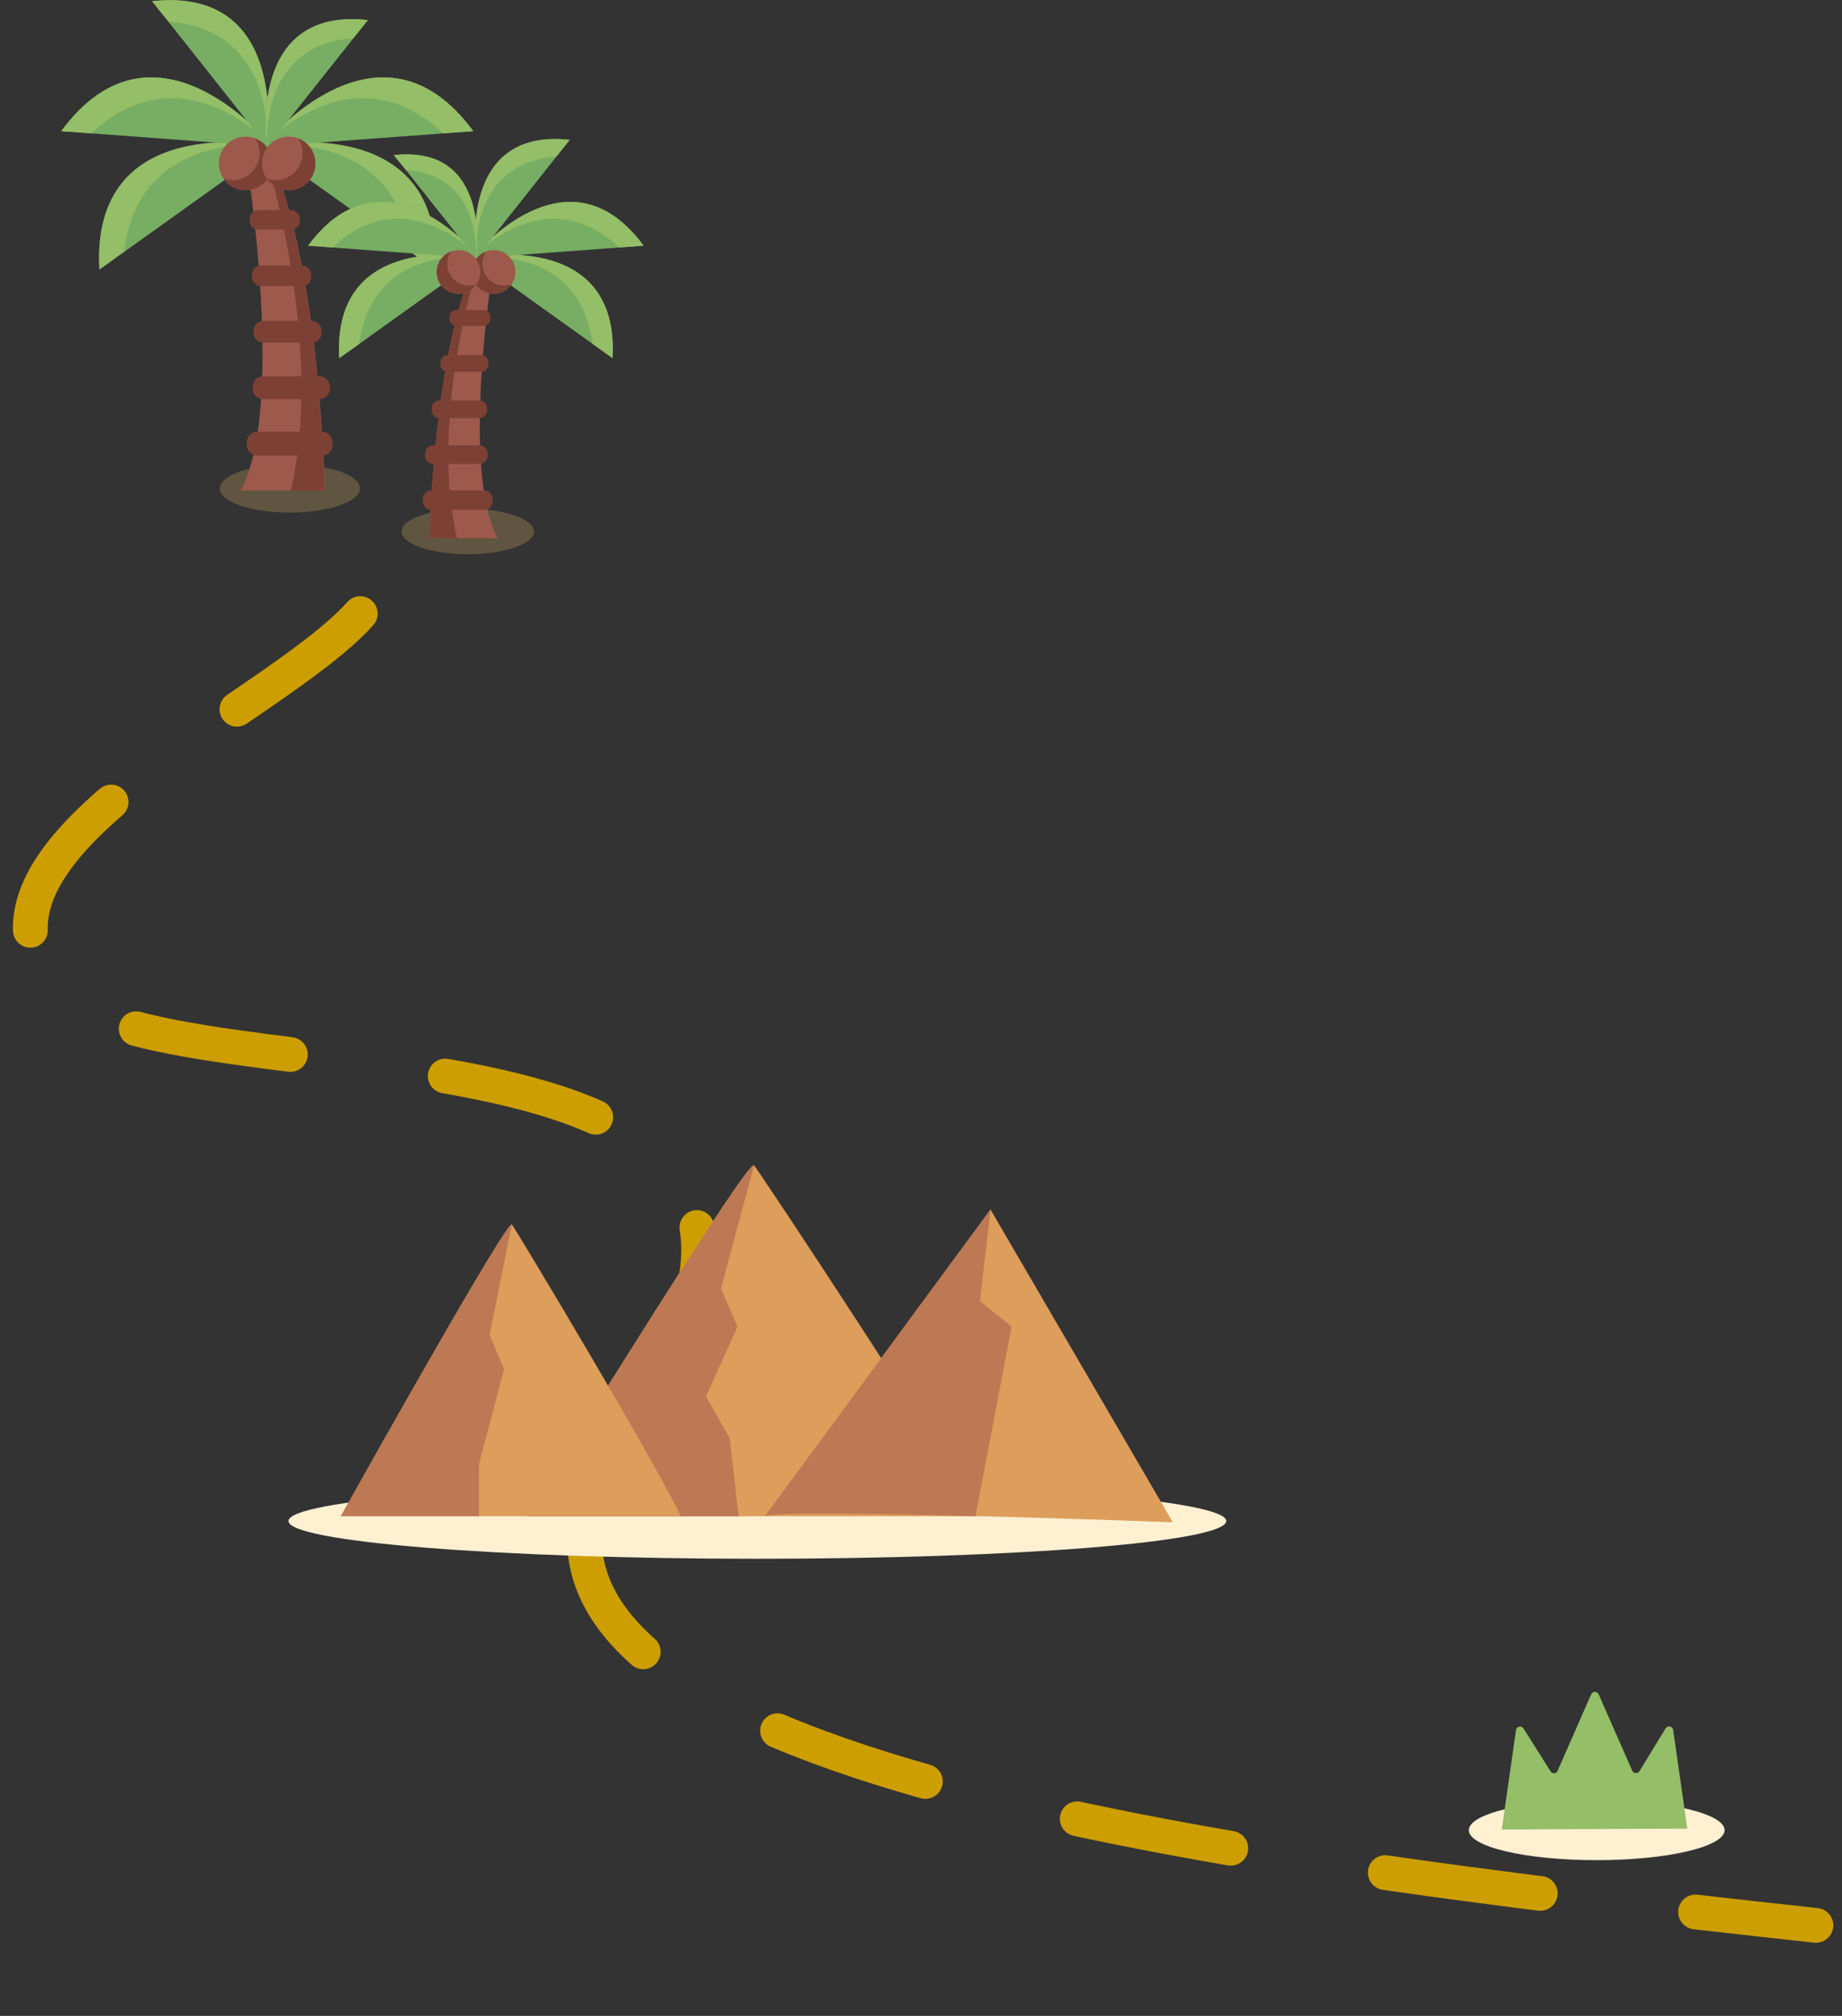<svg width="106" height="116" viewBox="0 0 106 116" fill="none" xmlns="http://www.w3.org/2000/svg">
<rect x="0" y="0" width="106" height="116" fill="#333333" stroke="none"/>
<g clip-path="url(#clip0_2618_7329)">
<g style="mix-blend-mode:multiply">
<path d="M99.243 105.314C99.243 104.357 95.973 103.589 91.884 103.589C87.796 103.589 84.525 104.357 84.525 105.314C84.525 106.271 87.796 107.039 91.884 107.039C95.973 107.039 99.243 106.263 99.243 105.314Z" fill="#FFF0D2"/>
</g>
<path d="M97.1 105.224L96.283 99.541C96.275 99.494 96.253 99.45 96.22 99.416C96.187 99.381 96.144 99.357 96.097 99.348C96.05 99.338 96.001 99.343 95.957 99.361C95.913 99.38 95.875 99.411 95.85 99.451L94.353 101.904C94.333 101.942 94.303 101.973 94.266 101.995C94.229 102.017 94.187 102.029 94.145 102.029C94.102 102.029 94.06 102.017 94.023 101.995C93.987 101.973 93.957 101.942 93.936 101.904L91.998 97.497C91.98 97.455 91.949 97.42 91.911 97.395C91.872 97.37 91.828 97.356 91.782 97.356C91.736 97.356 91.691 97.37 91.652 97.395C91.614 97.42 91.584 97.455 91.565 97.497L89.627 101.913C89.608 101.95 89.579 101.982 89.543 102.004C89.507 102.027 89.465 102.038 89.423 102.038C89.38 102.038 89.339 102.027 89.303 102.004C89.266 101.982 89.237 101.95 89.218 101.913L87.673 99.46C87.647 99.419 87.609 99.388 87.565 99.369C87.521 99.351 87.472 99.346 87.425 99.356C87.378 99.366 87.335 99.389 87.302 99.424C87.269 99.459 87.247 99.502 87.24 99.55L86.422 105.273L97.1 105.224Z" fill="#94BE67"/>
</g>
<g clip-path="url(#clip1_2618_7329)">
<g style="mix-blend-mode:multiply" opacity="0.25">
<path d="M20.718 28.106C20.718 27.341 18.911 26.715 16.685 26.715C14.459 26.715 12.655 27.334 12.655 28.106C12.655 28.878 14.459 29.497 16.685 29.497C18.911 29.497 20.718 28.871 20.718 28.106Z" fill="#E8BD69"/>
</g>
<path d="M14.196 9.291C14.196 9.291 16.463 23.46 13.85 28.224H18.696C18.696 28.224 18.43 15.449 15.542 8.939L14.196 9.291Z" fill="#9E594D"/>
<path d="M16.778 13.213H14.836C14.703 13.205 14.579 13.145 14.49 13.045C14.401 12.945 14.355 12.815 14.362 12.681V12.622C14.355 12.488 14.401 12.357 14.49 12.258C14.579 12.158 14.703 12.098 14.836 12.09H16.778C16.911 12.098 17.035 12.158 17.124 12.258C17.213 12.357 17.259 12.488 17.253 12.622V12.681C17.259 12.815 17.213 12.945 17.124 13.045C17.035 13.145 16.911 13.205 16.778 13.213Z" fill="#7C4134"/>
<path d="M17.399 16.464H15C14.859 16.456 14.728 16.393 14.634 16.288C14.54 16.183 14.491 16.045 14.498 15.904V15.838C14.491 15.697 14.54 15.559 14.634 15.455C14.728 15.35 14.859 15.286 15 15.278H17.399C17.54 15.286 17.672 15.348 17.767 15.453C17.861 15.558 17.911 15.697 17.904 15.838V15.904C17.911 16.046 17.861 16.184 17.767 16.289C17.672 16.394 17.54 16.457 17.399 16.464Z" fill="#7C4134"/>
<path d="M17.977 19.715H15.121C14.972 19.707 14.833 19.64 14.733 19.53C14.633 19.419 14.581 19.273 14.588 19.124V19.058C14.581 18.909 14.633 18.763 14.733 18.652C14.833 18.541 14.972 18.475 15.121 18.467H17.977C18.125 18.475 18.264 18.541 18.364 18.652C18.464 18.763 18.516 18.909 18.51 19.058V19.124C18.516 19.273 18.464 19.419 18.364 19.53C18.264 19.64 18.125 19.707 17.977 19.715Z" fill="#7C4134"/>
<path d="M18.423 22.966H15.103C14.948 22.957 14.802 22.887 14.698 22.771C14.594 22.656 14.539 22.503 14.546 22.347V22.274C14.539 22.118 14.594 21.966 14.698 21.85C14.802 21.734 14.948 21.664 15.103 21.655H18.423C18.578 21.663 18.724 21.733 18.829 21.849C18.933 21.965 18.988 22.118 18.98 22.274V22.347C18.988 22.503 18.933 22.656 18.829 22.772C18.724 22.888 18.578 22.958 18.423 22.966Z" fill="#7C4134"/>
<path d="M18.558 26.217H14.778C14.616 26.207 14.464 26.134 14.355 26.013C14.246 25.892 14.189 25.733 14.196 25.57V25.494C14.188 25.331 14.245 25.171 14.354 25.049C14.463 24.927 14.615 24.854 14.778 24.844H18.558C18.721 24.853 18.873 24.926 18.982 25.048C19.091 25.17 19.148 25.33 19.139 25.494V25.57C19.147 25.733 19.09 25.893 18.981 26.014C18.872 26.135 18.72 26.208 18.558 26.217Z" fill="#7C4134"/>
<path d="M18.68 28.234C18.68 28.234 18.413 15.459 15.526 8.95L15.301 9.009C16.312 12.518 18.368 21.089 16.737 28.234H18.68Z" fill="#7C4134"/>
<path d="M15.647 8.414L7.138 14.499L5.722 15.514C5.21 6.38 15.38 8.359 15.64 8.411L15.647 8.414Z" fill="#77AE63"/>
<path d="M15.64 8.393C15.422 8.365 8.024 7.378 7.138 14.482L5.722 15.497C5.21 6.363 15.366 8.341 15.64 8.393Z" fill="#94BE67"/>
<path d="M15.671 8.446L5.254 7.674L3.523 7.549C8.934 0.188 15.505 8.244 15.674 8.442L15.671 8.446Z" fill="#77AE63"/>
<path d="M15.671 8.442C15.518 8.279 10.478 2.782 5.254 7.674L3.523 7.549C8.931 0.188 15.501 8.234 15.671 8.442Z" fill="#94BE67"/>
<path d="M15.113 8.414L23.622 14.499L25.038 15.514C25.551 6.38 15.38 8.359 15.12 8.411L15.113 8.414Z" fill="#77AE63"/>
<path d="M15.12 8.393C15.338 8.365 22.736 7.378 23.622 14.482L25.038 15.497C25.55 6.363 15.366 8.341 15.12 8.393Z" fill="#94BE67"/>
<path d="M15.089 8.446L25.506 7.674L27.237 7.549C21.826 0.188 15.256 8.244 15.086 8.442L15.089 8.446Z" fill="#77AE63"/>
<path d="M15.089 8.442C15.241 8.279 20.282 2.782 25.505 7.674L27.236 7.549C21.829 0.188 15.258 8.234 15.089 8.442Z" fill="#94BE67"/>
<path d="M15.366 8.414L9.703 1.265L8.747 0.069C16.63 -0.8 15.387 8.174 15.356 8.414H15.366Z" fill="#77AE63"/>
<path d="M15.366 8.39C15.366 8.199 15.892 1.704 9.703 1.248L8.747 0.069C16.63 -0.81 15.387 8.164 15.366 8.39Z" fill="#94BE67"/>
<path d="M15.366 8.46L20.337 2.201L21.168 1.158C14.244 0.393 15.338 8.268 15.366 8.46Z" fill="#77AE63"/>
<path d="M15.366 8.456C15.366 8.286 14.902 2.583 20.337 2.197L21.168 1.154C14.248 0.379 15.339 8.255 15.366 8.456Z" fill="#94BE67"/>
<path d="M14.131 10.949C14.98 10.949 15.668 10.258 15.668 9.405C15.668 8.553 14.98 7.861 14.131 7.861C13.282 7.861 12.594 8.553 12.594 9.405C12.594 10.258 13.282 10.949 14.131 10.949Z" fill="#9E594D"/>
<path d="M14.674 7.955C14.831 8.187 14.921 8.458 14.936 8.738C14.951 9.018 14.89 9.297 14.759 9.545C14.628 9.793 14.432 10 14.193 10.144C13.954 10.289 13.68 10.365 13.4 10.365C13.221 10.366 13.042 10.334 12.874 10.271C13.01 10.472 13.191 10.639 13.403 10.757C13.616 10.874 13.852 10.94 14.095 10.948C14.337 10.956 14.578 10.907 14.797 10.804C15.017 10.701 15.209 10.547 15.358 10.355C15.507 10.163 15.609 9.939 15.655 9.7C15.702 9.461 15.691 9.214 15.624 8.98C15.558 8.746 15.437 8.531 15.272 8.353C15.107 8.175 14.902 8.039 14.674 7.955Z" fill="#7C4134"/>
<path d="M16.616 10.949C17.465 10.949 18.153 10.258 18.153 9.405C18.153 8.553 17.465 7.861 16.616 7.861C15.767 7.861 15.079 8.553 15.079 9.405C15.079 10.258 15.767 10.949 16.616 10.949Z" fill="#9E594D"/>
<path d="M17.142 7.955C17.299 8.187 17.389 8.458 17.404 8.738C17.419 9.018 17.358 9.297 17.227 9.545C17.096 9.793 16.9 10 16.661 10.144C16.421 10.289 16.147 10.365 15.868 10.365C15.688 10.366 15.51 10.334 15.342 10.271C15.478 10.472 15.659 10.639 15.871 10.757C16.083 10.874 16.32 10.94 16.562 10.948C16.805 10.956 17.045 10.907 17.265 10.804C17.485 10.701 17.677 10.547 17.826 10.355C17.975 10.163 18.077 9.939 18.123 9.7C18.169 9.461 18.159 9.214 18.092 8.98C18.025 8.746 17.905 8.531 17.739 8.353C17.574 8.175 17.37 8.039 17.142 7.955Z" fill="#7C4134"/>
<g style="mix-blend-mode:multiply" opacity="0.25">
<path d="M30.726 30.581C30.726 29.861 29.02 29.273 26.918 29.273C24.817 29.273 23.11 29.861 23.11 30.581C23.11 31.301 24.814 31.892 26.918 31.892C29.023 31.892 30.726 31.304 30.726 30.581Z" fill="#E8BD69"/>
</g>
<path d="M28.351 15.557C28.351 15.557 26.506 27.094 28.639 30.971H24.713C24.713 30.971 24.927 20.571 27.278 15.271L28.351 15.557Z" fill="#9E594D"/>
<path d="M26.25 18.752H27.828C27.937 18.746 28.039 18.697 28.111 18.615C28.184 18.534 28.222 18.427 28.216 18.318V18.269C28.219 18.215 28.211 18.161 28.193 18.11C28.175 18.059 28.147 18.013 28.111 17.973C28.075 17.933 28.032 17.9 27.983 17.877C27.934 17.854 27.882 17.841 27.828 17.838H26.25C26.196 17.841 26.143 17.854 26.095 17.877C26.046 17.9 26.003 17.933 25.967 17.973C25.931 18.013 25.903 18.059 25.885 18.11C25.867 18.161 25.859 18.215 25.862 18.269V18.318C25.856 18.427 25.894 18.534 25.966 18.615C26.039 18.697 26.141 18.746 26.25 18.752Z" fill="#7C4134"/>
<path d="M25.752 21.398H27.704C27.819 21.39 27.925 21.336 28 21.248C28.076 21.161 28.113 21.048 28.106 20.933V20.88C28.111 20.766 28.072 20.653 27.995 20.568C27.919 20.483 27.811 20.431 27.697 20.425H25.752C25.637 20.431 25.53 20.482 25.453 20.568C25.376 20.653 25.335 20.765 25.34 20.88V20.933C25.336 20.99 25.344 21.048 25.363 21.103C25.381 21.158 25.411 21.209 25.449 21.252C25.487 21.295 25.534 21.33 25.586 21.356C25.638 21.381 25.694 21.395 25.752 21.398Z" fill="#7C4134"/>
<path d="M25.274 24.062H27.6C27.721 24.055 27.834 24.001 27.915 23.912C27.996 23.822 28.039 23.703 28.033 23.582V23.526C28.039 23.405 27.997 23.286 27.916 23.195C27.834 23.105 27.721 23.05 27.6 23.043H25.274C25.153 23.05 25.04 23.105 24.959 23.195C24.878 23.286 24.836 23.405 24.841 23.526V23.582C24.836 23.703 24.878 23.822 24.959 23.912C25.04 24.001 25.153 24.055 25.274 24.062Z" fill="#7C4134"/>
<path d="M24.91 26.691H27.61C27.737 26.683 27.855 26.626 27.94 26.532C28.025 26.438 28.069 26.313 28.064 26.186V26.127C28.069 26 28.025 25.876 27.94 25.782C27.855 25.687 27.737 25.63 27.61 25.623H24.91C24.784 25.63 24.665 25.687 24.58 25.782C24.495 25.876 24.451 26 24.456 26.127V26.186C24.451 26.313 24.495 26.438 24.58 26.532C24.665 26.626 24.784 26.683 24.91 26.691Z" fill="#7C4134"/>
<path d="M24.799 29.336H27.877C28.009 29.329 28.134 29.27 28.222 29.171C28.311 29.072 28.358 28.941 28.351 28.808V28.749C28.358 28.615 28.311 28.485 28.223 28.385C28.134 28.285 28.009 28.225 27.877 28.217H24.799C24.666 28.225 24.542 28.285 24.453 28.385C24.364 28.485 24.318 28.615 24.325 28.749V28.808C24.318 28.941 24.364 29.072 24.453 29.171C24.542 29.27 24.666 29.329 24.799 29.336Z" fill="#7C4134"/>
<path d="M24.713 30.971C24.713 30.971 24.927 20.571 27.278 15.271L27.462 15.32C26.638 18.175 24.966 25.15 26.295 30.967L24.713 30.971Z" fill="#7C4134"/>
<path d="M27.171 14.829L34.094 19.784L35.247 20.608C35.663 13.174 27.382 14.784 27.171 14.829Z" fill="#77AE63"/>
<path d="M27.175 14.829C27.355 14.805 33.368 13.998 34.098 19.784L35.251 20.608C35.667 13.174 27.386 14.784 27.175 14.829Z" fill="#94BE67"/>
<path d="M27.137 14.871L35.618 14.242L37.027 14.137C32.624 8.15 27.275 14.697 27.14 14.867L27.137 14.871Z" fill="#77AE63"/>
<path d="M27.153 14.867C27.274 14.732 31.39 10.257 35.631 14.242L37.04 14.137C32.637 8.15 27.288 14.697 27.153 14.867Z" fill="#94BE67"/>
<path d="M27.603 14.829L20.68 19.784L19.52 20.608C19.105 13.174 27.385 14.784 27.596 14.829H27.603Z" fill="#77AE63"/>
<path d="M27.601 14.829C27.421 14.805 21.407 13.998 20.677 19.784L19.521 20.608C19.109 13.174 27.389 14.784 27.601 14.829Z" fill="#94BE67"/>
<path d="M27.625 14.871L19.143 14.242L17.734 14.137C22.138 8.15 27.486 14.697 27.625 14.867V14.871Z" fill="#77AE63"/>
<path d="M27.625 14.867C27.5 14.732 23.384 10.257 19.143 14.242L17.734 14.137C22.138 8.15 27.483 14.697 27.625 14.867Z" fill="#94BE67"/>
<path d="M27.41 14.83L32.018 9.012L32.786 8.046C26.372 7.35 27.383 14.652 27.407 14.826L27.41 14.83Z" fill="#77AE63"/>
<path d="M27.407 14.826C27.407 14.669 26.977 9.381 32.018 9.012L32.786 8.046C26.372 7.336 27.383 14.638 27.407 14.826Z" fill="#94BE67"/>
<path d="M27.399 14.882L23.352 9.774L22.66 8.925C28.293 8.303 27.406 14.715 27.382 14.878L27.399 14.882Z" fill="#77AE63"/>
<path d="M27.399 14.878C27.399 14.739 27.777 10.101 23.352 9.774L22.66 8.925C28.31 8.303 27.424 14.715 27.399 14.878Z" fill="#94BE67"/>
<path d="M27.153 15.65C27.153 15.401 27.227 15.158 27.364 14.951C27.502 14.744 27.698 14.583 27.927 14.487C28.156 14.392 28.408 14.367 28.651 14.416C28.894 14.464 29.117 14.584 29.293 14.76C29.468 14.936 29.587 15.161 29.636 15.405C29.684 15.649 29.659 15.902 29.564 16.132C29.469 16.362 29.309 16.559 29.103 16.697C28.897 16.835 28.654 16.909 28.407 16.909C28.074 16.909 27.755 16.776 27.52 16.54C27.285 16.304 27.153 15.984 27.153 15.65Z" fill="#9E594D"/>
<path d="M27.977 14.472C27.828 14.691 27.753 14.953 27.761 15.219C27.77 15.485 27.862 15.741 28.025 15.95C28.188 16.16 28.413 16.312 28.668 16.385C28.922 16.458 29.193 16.448 29.442 16.356C29.331 16.52 29.183 16.654 29.011 16.75C28.838 16.845 28.646 16.898 28.449 16.904C28.253 16.911 28.057 16.87 27.879 16.787C27.701 16.703 27.545 16.578 27.424 16.422C27.303 16.266 27.22 16.084 27.182 15.89C27.145 15.696 27.153 15.496 27.207 15.306C27.261 15.115 27.359 14.941 27.493 14.796C27.627 14.651 27.793 14.54 27.977 14.472Z" fill="#7C4134"/>
<path d="M26.382 16.909C27.074 16.909 27.635 16.346 27.635 15.65C27.635 14.955 27.074 14.392 26.382 14.392C25.69 14.392 25.129 14.955 25.129 15.65C25.129 16.346 25.69 16.909 26.382 16.909Z" fill="#9E594D"/>
<path d="M25.952 14.472C25.825 14.661 25.752 14.881 25.741 15.109C25.729 15.337 25.779 15.564 25.886 15.765C25.992 15.967 26.151 16.135 26.346 16.253C26.541 16.37 26.764 16.433 26.991 16.433C27.136 16.433 27.28 16.407 27.416 16.356C27.306 16.52 27.158 16.654 26.986 16.75C26.813 16.845 26.621 16.898 26.424 16.904C26.227 16.911 26.032 16.87 25.854 16.787C25.675 16.703 25.519 16.578 25.398 16.422C25.277 16.266 25.195 16.084 25.157 15.89C25.119 15.696 25.128 15.496 25.182 15.306C25.236 15.115 25.334 14.941 25.468 14.796C25.601 14.651 25.767 14.54 25.952 14.472Z" fill="#7C4134"/>
</g>
<path d="M20.733 35.309C15.658 40.984 -3.476 48.819 3.111 56.827C9.198 64.229 54.214 56.009 35.817 82.583C22.965 101.147 69.553 106.978 104.5 110.792" stroke="#CD9E00" stroke-width="2" stroke-linecap="round" stroke-dasharray="9 9"/>
<path d="M70.567 87.524C70.567 86.328 58.486 85.357 43.584 85.357C28.683 85.357 16.602 86.328 16.602 87.524C16.602 88.72 28.683 89.696 43.584 89.696C58.486 89.696 70.567 88.726 70.567 87.524Z" fill="#FFF0D2"/>
<path d="M56.315 87.248H30.32C32.808 83.219 43.057 66.669 43.39 67.055C43.723 67.44 54.361 83.505 56.315 87.248Z" fill="#DD9D5B"/>
<path opacity="0.53" d="M42.44 76.344L40.625 80.352L41.996 82.766L42.501 87.265H30.32C32.808 83.235 43.057 66.685 43.39 67.071L41.491 74.15L42.44 76.344Z" fill="#9E594D"/>
<path d="M67.491 87.596C67.491 87.596 61.873 87.386 56.132 87.237C50.391 87.088 44.395 86.995 44.018 87.237L56.998 69.596L67.491 87.596Z" fill="#DD9D5B"/>
<path opacity="0.53" d="M58.214 76.328L56.132 87.249C50.325 87.094 44.395 87.006 44.018 87.249L56.998 69.607L56.393 74.878L58.214 76.328Z" fill="#9E594D"/>
<path d="M39.181 87.248H19.61C21.487 83.902 29.199 70.158 29.454 70.461C29.709 70.764 37.71 84.139 39.181 87.248Z" fill="#DD9D5B"/>
<path opacity="0.53" d="M28.172 76.834L29.01 78.78L27.561 84.254V87.248H19.61C21.487 83.902 29.199 70.158 29.454 70.461L28.172 76.834Z" fill="#9E594D"/>
<defs>
<clipPath id="clip0_2618_7329">
<rect width="14.783" height="9.73" fill="white" transform="translate(84.468 97.301)"/>
</clipPath>
<clipPath id="clip1_2618_7329">
<rect width="33.524" height="31.889" fill="white" transform="translate(3.52)"/>
</clipPath>
</defs>
</svg>
